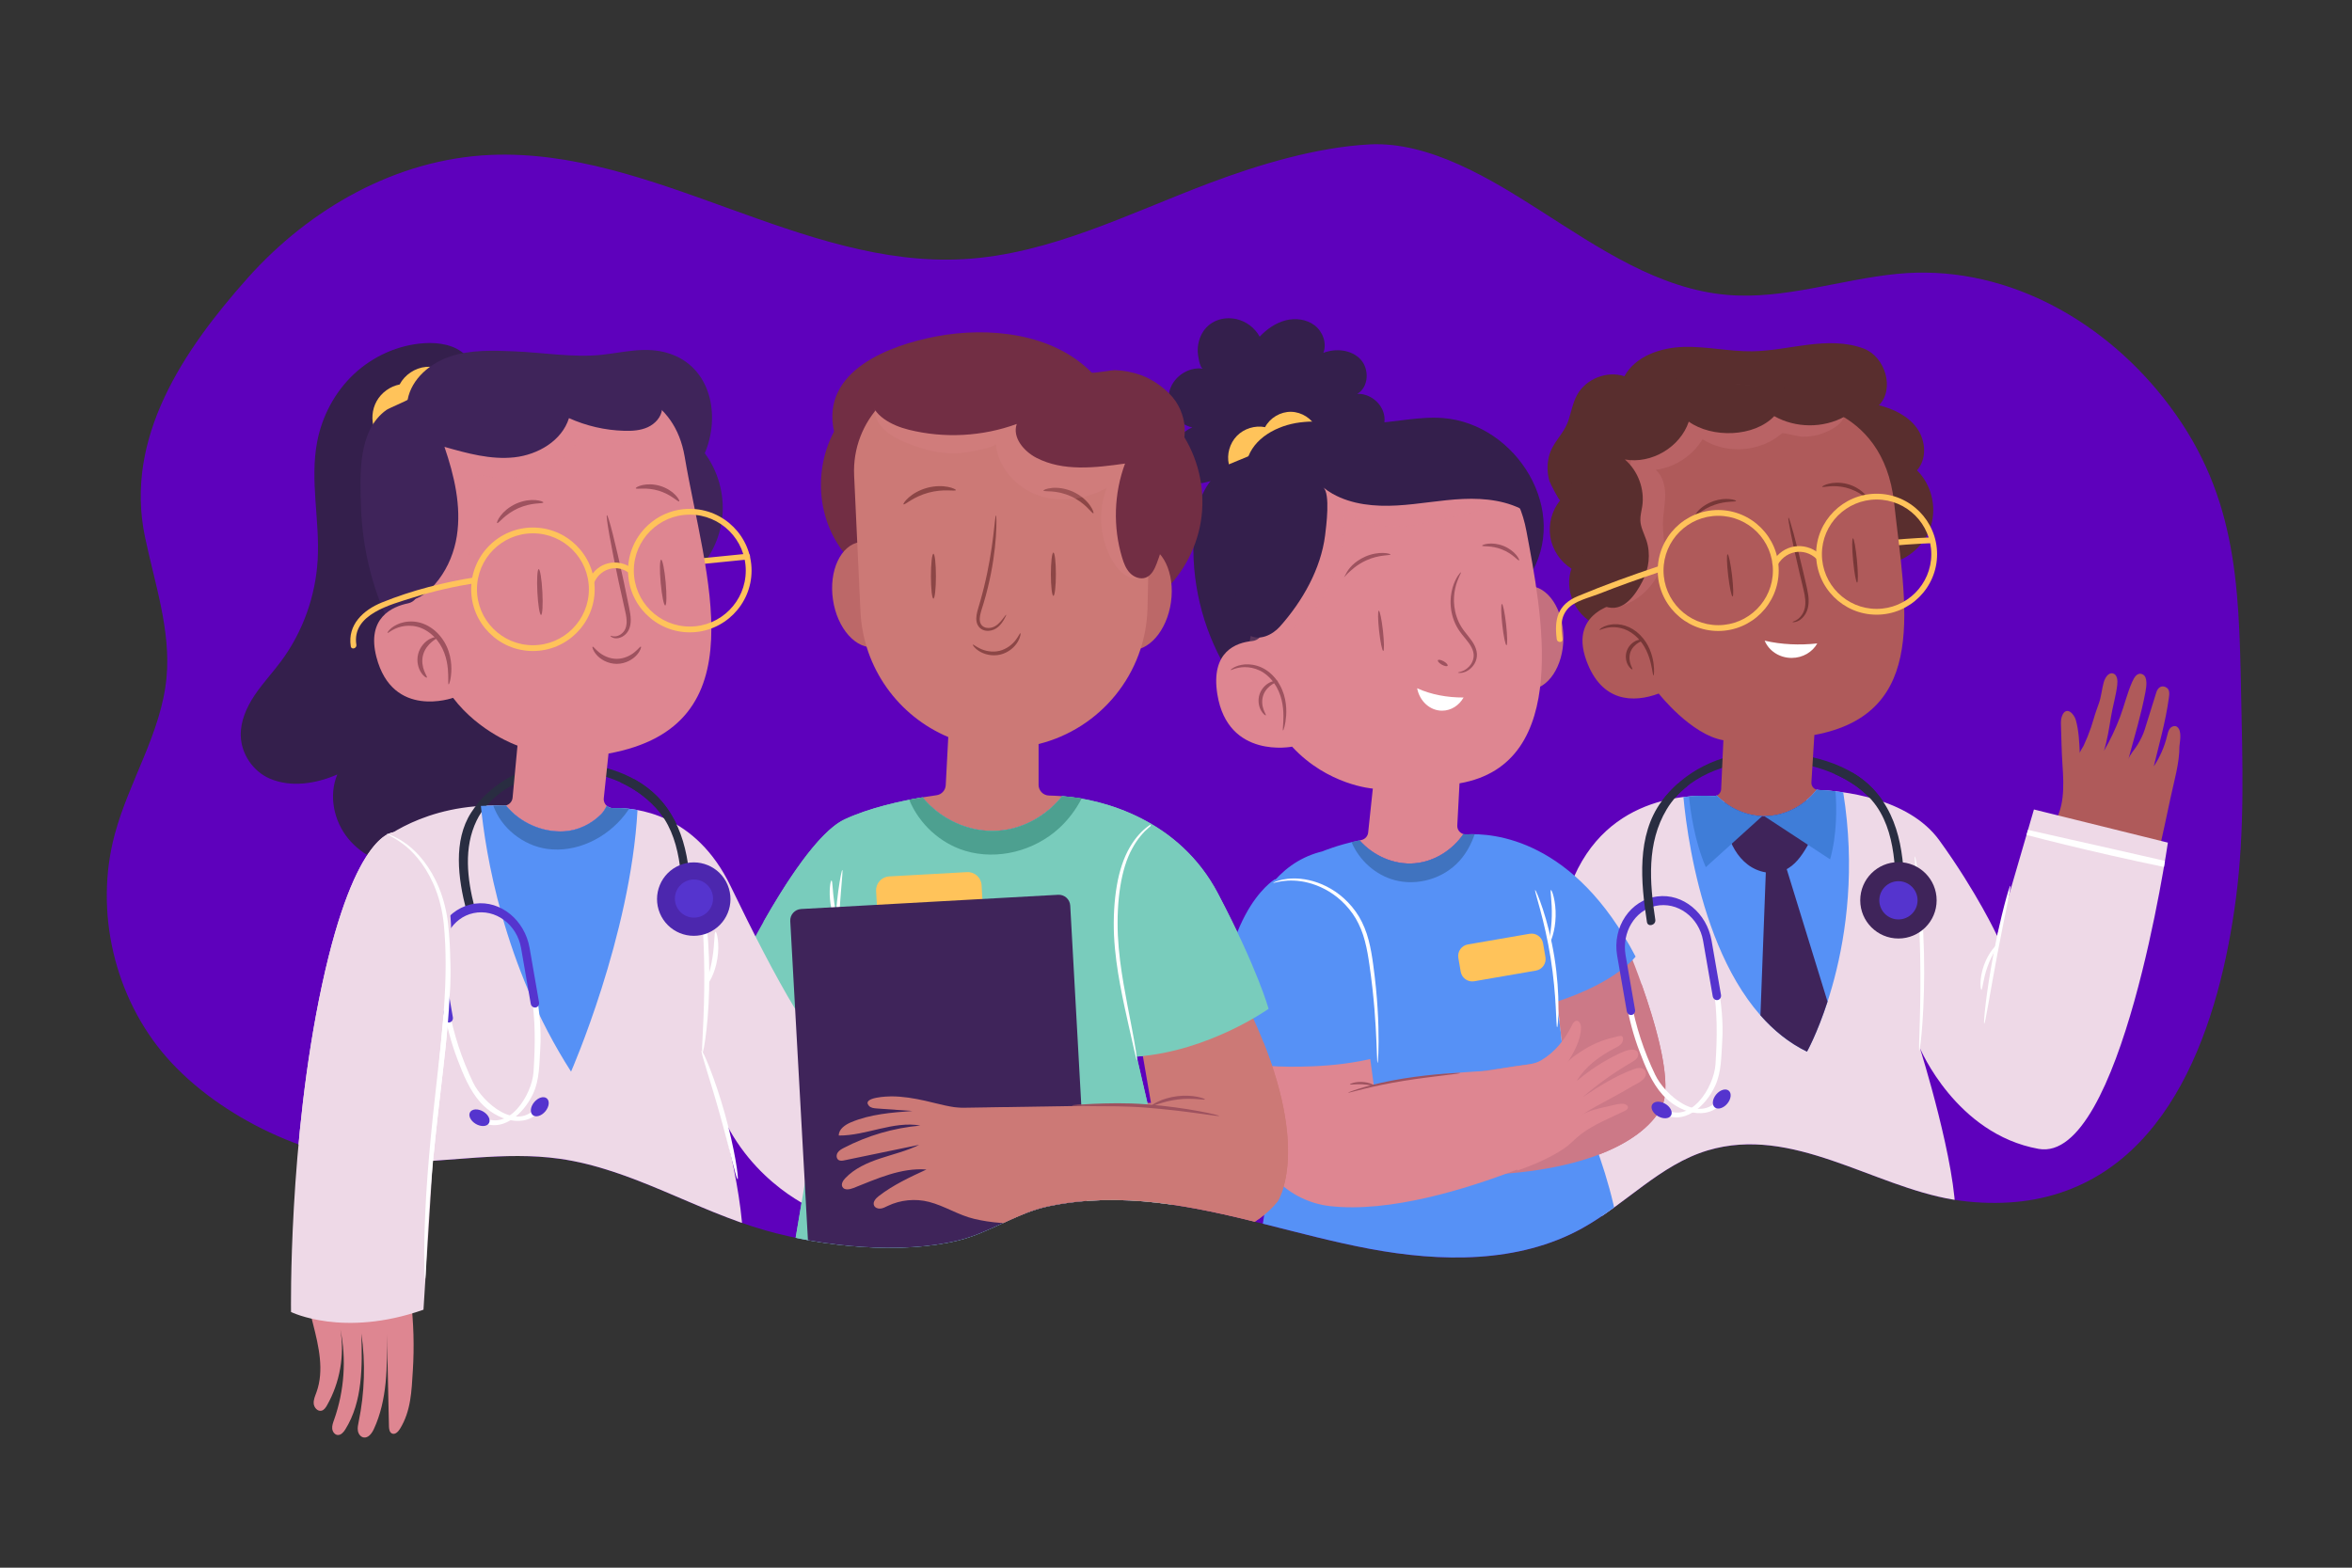 <?xml version="1.0" encoding="utf-8"?>
<!-- Generator: Adobe Illustrator 27.5.0, SVG Export Plug-In . SVG Version: 6.00 Build 0)  -->
<svg version="1.1" xmlns="http://www.w3.org/2000/svg" xmlns:xlink="http://www.w3.org/1999/xlink" x="0px" y="0px"
	 viewBox="0 0 750 500" style="enable-background:new 0 0 750 500;" xml:space="preserve">
<rect x="0" y="0" width="750" height="500" fill="#333333" stroke="none"/>
<!-- <g id="BACKGROUND">
	<rect style="fill:#FFFFFF;" width="750" height="500"/>
</g> -->
<g id="OBJECTS">
	<g>
		<g>
			<g>
				<defs>
					<path id="SVGID_1_" d="M631.995,383.564c-3.171-0.15-6.248-0.476-9.16-0.961c-25.816-4.305-51.3-23.75-78.279-15.693
						c-15.136,4.52-26.268,17.231-40.095,24.872c-20.274,11.204-45.016,10.777-67.782,6.503s-44.861-12.069-67.874-14.711
						c-11.359-1.304-23.035-1.213-34.261,1.113c-10.401,2.155-18.941,8.495-28.982,10.948c-18.642,4.555-43.305,1.945-61.467-3.21
						c-22.345-6.342-42.653-19.615-65.654-22.854c-17.566-2.474-35.377,1.109-53.117,1.168c-25.279,0.084-55.442-14.4-72.162-33.473
						c-16.693-19.041-23.127-46.58-16.6-71.047c4.536-17,14.839-32.445,16.522-49.959c1.463-15.225-3.761-30.174-6.88-45.147
						c-6.557-31.481,12.257-59.422,32.741-82.41c19.75-22.164,47.46-38.011,77.533-39.289
						c51.813-2.202,99.083,36.178,150.859,33.238c27.344-1.553,52.5-14.508,78.126-24.174c15.837-5.973,34.261-11.499,51.128-12.416
						c19.317-1.051,39.071,11.226,54.641,21.161c18.577,11.853,37.683,24.998,59.642,26.841c18.127,1.521,35.906-4.916,54.009-6.71
						c33.272-3.297,64.54,13.823,84.873,39.41c23.454,29.514,24.179,58.608,24.878,94.107c0.435,22.109,1.238,43.733-1.658,65.771
						c-5.054,38.462-20.146,87.545-63.978,95.843C643.409,383.544,637.674,383.832,631.995,383.564z"/>
				</defs>
				<clipPath id="SVGID_00000171709295959493417090000017727595173522323102_">
					<use xlink:href="#SVGID_1_"  style="overflow:visible;"/>
				</clipPath>
				<path style="clip-path:url(#SVGID_00000171709295959493417090000017727595173522323102_);fill:#5e01bc;" d="M631.995,383.564
					c-3.171-0.15-6.248-0.476-9.16-0.961c-25.816-4.305-51.3-23.75-78.279-15.693c-15.136,4.52-26.268,17.231-40.095,24.872
					c-20.274,11.204-45.016,10.777-67.782,6.503s-44.861-12.069-67.874-14.711c-11.359-1.304-23.035-1.213-34.261,1.113
					c-10.401,2.155-18.941,8.495-28.982,10.948c-18.642,4.555-43.305,1.945-61.467-3.21c-22.345-6.342-42.653-19.615-65.654-22.854
					c-17.566-2.474-35.377,1.109-53.117,1.168c-25.279,0.084-55.442-14.4-72.162-33.473c-16.693-19.041-23.127-46.58-16.6-71.047
					c4.536-17,14.839-32.445,16.522-49.959c1.463-15.225-3.761-30.174-6.88-45.147c-6.557-31.481,12.257-59.422,32.741-82.41
					c19.75-22.164,47.46-38.011,77.533-39.289c51.813-2.202,99.083,36.178,150.859,33.238c27.344-1.553,52.5-14.508,78.126-24.174
					c15.837-5.973,34.261-11.499,51.128-12.416c19.317-1.051,39.071,11.226,54.641,21.161
					c18.577,11.853,37.683,24.998,59.642,26.841c18.127,1.521,35.906-4.916,54.009-6.71c33.272-3.297,64.54,13.823,84.873,39.41
					c23.454,29.514,24.179,58.608,24.878,94.107c0.435,22.109,1.238,43.733-1.658,65.771c-5.054,38.462-20.146,87.545-63.978,95.843
					C643.409,383.544,637.674,383.832,631.995,383.564z"/>
				<g style="clip-path:url(#SVGID_00000171709295959493417090000017727595173522323102_);">
					<g>
						<path style="fill:#DE8691;" d="M98.581,400.532c-2.408,6.971-0.574,14.612,1.247,21.759
							c1.821,7.147,3.597,14.816,1.087,21.752c-0.43,1.188-0.99,2.393-0.877,3.651c0.113,1.258,1.248,2.533,2.476,2.238
							c0.817-0.196,1.34-0.976,1.754-1.706c4.137-7.286,5.671-16.017,4.265-24.277c1.971,9.571,1.27,19.678-2.005,28.885
							c-0.323,0.908-0.676,1.845-0.592,2.804c0.083,0.96,0.753,1.947,1.712,2.037c1.072,0.1,1.906-0.885,2.476-1.799
							c5.545-8.906,5.414-20.084,5.107-30.571c1.344,9.341,1.051,18.915-0.861,28.156c-0.197,0.954-0.413,1.933-0.246,2.893
							c0.167,0.959,0.821,1.906,1.776,2.097c1.5,0.299,2.664-1.266,3.308-2.654c4.325-9.328,4.289-20.006,4.173-30.287
							c0.215,9.784,0.43,19.569,0.645,29.353c0.02,0.904,0.165,2.004,1,2.353c0.971,0.405,1.938-0.566,2.492-1.461
							c3.561-5.754,3.717-12.107,4.126-18.627c0.48-7.656,0.26-15.356-0.66-22.971c-0.688-5.695-1.648-11.954,1.472-16.768"/>
					</g>
					<g>
						<path style="fill:#AF5A5A;" d="M654.173,263.624c4.282-5.35,3.971-12.912,3.501-19.748c-0.292-4.235-0.332-8.477-0.483-12.703
							c-0.039-1.088,0.009-2.22,0.499-3.193c1.415-2.81,3.724-0.183,4.252,1.695c0.938,3.338,1.101,7.143,1.257,10.59
							c-0.026-0.571,0.928-1.82,1.185-2.363c0.452-0.956,0.877-1.925,1.275-2.905c0.795-1.96,1.481-3.964,2.053-6
							c0.469-1.667,1.053-3.176,1.611-4.782c0.722-2.079,0.9-4.399,1.49-6.527c0.415-1.497,1.507-3.319,3-2.891
							c1.37,0.393,1.497,2.263,1.328,3.679c-0.409,3.441-1.43,6.747-1.989,10.11c-0.613,3.688-1.142,7.296-2.24,10.888
							c2.007-3.462,3.725-7.092,5.132-10.838c1.389-3.699,2.276-7.598,3.885-11.204c0.59-1.322,1.618-3.215,3.372-2.309
							c1.623,0.838,1.124,4.003,0.836,5.544c-1.368,7.306-3.541,14.401-5.472,21.592c0.412-1.533,2.155-3.349,2.97-4.749
							c0.936-1.609,1.703-3.014,2.257-4.789c1.241-3.975,2.482-7.951,3.722-11.926c0.421-1.35,1.512-2.314,2.929-1.663
							c1.492,0.686,1.221,2.265,1.029,3.658c-1.02,7.386-3.035,14.393-4.781,21.644c1.974-2.971,3.422-6.291,4.256-9.758
							c0.202-0.837,0.385-1.719,0.938-2.379c0.553-0.66,1.616-0.985,2.286-0.444c1.561,1.26,0.851,4.515,0.711,6.135
							c0,5.543-1.744,11.211-2.881,16.629c-1.234,5.881-2.511,11.754-3.831,17.617"/>
					</g>
					<g>
						<path style="fill:#592E2E;" d="M602.406,179.737c6.214-1.25,11.559-6.127,13.372-12.201
							c1.813-6.074,0.016-13.082-4.495-17.535c3.229-3.591,2.816-9.475,0.011-13.406c-2.805-3.931-7.455-6.167-12.14-7.337
							c5.131-5.256,1.95-15.455-4.765-18.044c-5.622-2.167-11.863-1.99-17.747-1.273c-5.951,0.725-11.854,2.013-17.848,2.097
							c-7.341,0.103-14.626-1.607-21.964-1.39c-7.338,0.216-15.287,2.928-18.849,9.348c-5.585-1.836-12.298,0.829-15.103,5.996
							c-1.398,2.576-1.861,5.541-2.821,8.31c-1.501,4.325-5.126,6.863-6.185,11.46c-0.582,2.527-0.523,5.142,0.19,7.638
							c0.164,0.574,3.166,6.498,3.447,6.155c-2.642,3.225-3.816,7.608-3.139,11.722c0.677,4.114,3.194,7.889,6.73,10.097
							c-2.344,6.583,1.06,14.678,7.404,17.608"/>
					</g>
					<g>
						<g>
							<path style="fill:#FFC35A;" d="M599.626,174.44c5.406-0.576,10.823-0.975,16.255-1.198c1.187-0.049,1.192-1.896,0-1.848
								c-5.432,0.223-10.849,0.622-16.255,1.198C598.454,172.717,598.442,174.566,599.626,174.44L599.626,174.44z"/>
						</g>
					</g>
					<g>
						<path style="fill:#292D41;" d="M527.841,293.324c-1.831-11.861-2.79-24.498,3.64-35.208
							c6.277-10.454,18.907-14.995,30.498-15.454c11.496-0.456,24.858,2.814,33.342,10.913c9.239,8.82,9.207,23.304,9.244,35.087
							c0.005,1.787,2.777,1.787,2.771,0c-0.04-13.107-0.586-26.95-10.055-37.046c-8.884-9.472-24.628-12.148-36.971-11.659
							c-11.947,0.474-23.309,5.939-30.442,15.594c-8.064,10.915-6.64,25.936-4.699,38.51
							C525.44,295.822,528.11,295.072,527.841,293.324L527.841,293.324z"/>
					</g>
					<g>
						<path style="fill:#AF5A5A;" d="M516.947,192.167c0,0-16.925,2.257-11.115,18.418c4.837,13.456,15.026,13.619,23.099,10.614
							c0,0,10.257,13.106,20.621,14.894l-0.716,15.632c-0.042,0.907-0.606,1.659-1.383,1.997c4.022,4.132,9.719,6.672,15.5,6.57
							c6.349-0.112,12.484-3.406,16.348-8.416c-1.026-0.279-1.751-1.247-1.682-2.356l0.94-15.105
							c36.96-6.857,28.953-41.711,25.436-74.036c-3.518-32.325-33.005-32.455-33.005-32.455s-42.625-6.918-50.763,5.218
							c-8.138,12.136-18.296,19.161-15.761,22.602C506.999,159.186,516.947,192.167,516.947,192.167z"/>
					</g>
					<g>
						<path style="fill:#EED9E7;" d="M691.289,268.745l-42.714-10.572l-11.739,40.288c0,0-6.367-13.771-18.413-30.424
							c-9.971-13.784-31.491-15.795-38.612-16.079c-0.177-0.007-0.346-0.038-0.51-0.082c-3.864,5.01-9.998,8.305-16.348,8.416
							c-5.781,0.102-11.478-2.439-15.5-6.57c-0.322,0.14-0.676,0.216-1.051,0.191c-8.587-0.567-38.5,0.029-47.505,34.488
							c-10.554,40.386,4.054,68.859,4.054,68.859l9.171,36.332c71.606,27.493,111.427-4.539,111.427-4.539
							c0.541-17.072-11.317-54.746-11.317-54.746s11.455,27.382,37.839,32.118C676.455,371.161,691.289,268.745,691.289,268.745z"/>
					</g>
					<g>
						<path style="fill:#79CCBC;" d="M388.389,284.991c-12.326-23.469-36.34-30.08-49.728-31.055
							c-4.943,6.249-12.484,10.491-20.457,11.025c-9.091,0.609-18.277-3.623-24.017-10.654c-6.72,1.122-16.861,3.285-24.881,7.036
							c-13.178,6.165-31.797,43.78-31.797,43.78l23.696,42.089l0.54,0.052l-9.753,57.726c0,0,72.606,31.131,126.139-0.322
							l-15.666-67.681c23.029-1.677,42.057-15.23,42.057-15.23S401.149,309.287,388.389,284.991z"/>
					</g>
					<g>
						<ellipse style="fill:#C4707E;" cx="487.456" cy="203.424" rx="11.08" ry="16.525"/>
						<g>
							<path style="fill:#341F4C;" d="M383.367,154.081c-4.25-0.01-8.249-3.368-8.993-7.553c-0.744-4.184,1.852-8.716,5.838-10.19
								c-4.798-1.01-8.291-6.211-7.412-11.035c0.879-4.824,5.983-8.457,10.829-7.709c-1.113-0.172-1.652-4.457-1.691-5.294
								c-0.093-2.005,0.35-4.062,1.298-5.835c2.143-4.004,6.644-5.668,11.038-4.685c3.113,0.696,5.885,2.793,7.402,5.599
								c2.259-2.373,5.033-4.353,8.201-5.187c3.168-0.834,6.759-0.402,9.353,1.599c2.594,2.002,3.93,5.684,2.767,8.747
								c3.963-1.514,8.912-1.036,11.822,2.052c2.91,3.087,2.671,8.903-1.005,11.023c3.935-0.155,7.759,2.847,8.542,6.707
								c0.783,3.86-1.567,8.115-5.251,9.506"/>
						</g>
						<path style="fill:#CC7987;" d="M518.782,301.71c0,0,17.085,40.246,10.959,51.668c-6.127,11.422-27.576,22.521-69.68,21.427
							l-8.882-29.965l47.54-7.08l-3.799-32.464L518.782,301.71z"/>
						<g>
							<path style="fill:#5691F6;" d="M467.544,266.12c-0.313,0.019-0.61-0.031-0.894-0.113c-3.54,5.158-9.332,8.824-15.59,9.341
								c-6.556,0.542-13.167-2.416-17.51-7.318c-6.939,1.408-11.876,3.506-11.876,3.506c-0.355,0.086-0.705,0.177-1.051,0.275
								c-26.669,7.493-27.652,48.213-27.652,48.213l12.003,54.78l-4.339,29.56c90.979,27.069,116.505-4.072,116.505-4.072
								c-2.431-28.731-18.57-58.011-18.57-58.011c-0.218-13.306-2.429-22.719-2.429-22.719
								c19.291-6.235,25.413-14.461,25.413-14.461C501.974,267.581,476.24,265.602,467.544,266.12z"/>
						</g>
						<g>
							<path style="fill:#FFC35A;" d="M391.855,148.1c-0.725-3.192,0.268-6.723,2.552-9.068s5.786-3.432,8.997-2.792
								c1.581-2.99,4.922-4.96,8.304-4.898c3.382,0.063,6.647,2.155,8.117,5.201"/>
						</g>
						<g>
							<path style="fill:#341F4C;" d="M487.534,184.047c13.527-20.846-3.922-48.845-27.337-50.707
								c-7.881-0.627-15.721,1.475-23.624,1.693c-7.34,0.203-14.715-1.219-22.001-0.31c-7.287,0.909-14.938,4.989-16.902,12.065
								c-6.561,0.638-11.283,4.818-14.057,10.524c-1.919,3.947-2.619,8.377-2.911,12.756c-0.991,14.885,2.59,30.044,10.139,42.912"
								/>
						</g>
						<g>
							<path style="fill:#DE8691;" d="M486.747,169.393c-4.65-25.005-26.686-25.809-26.686-25.809l-8.882,2.141l-33.482-2.141
								l-9.928,5.931l-4.793,51.158c-0.187,1.991-1.743,3.605-3.733,3.794c-4.933,0.469-13.289,3.252-11.05,17.02
								c3.371,20.725,23.825,16.652,23.825,16.652c11.375,12.335,25.745,13.372,25.745,13.372l-1.491,14.034
								c-0.126,1.187-1.018,2.147-2.189,2.375c-0.261,0.051-0.514,0.105-0.77,0.158c0,0.001,0.001,0.002,0.001,0.004
								c0.081-0.017,0.154-0.035,0.236-0.052c4.343,4.902,10.954,7.86,17.51,7.318c6.258-0.517,12.051-4.184,15.59-9.341l0,0
								c-1.172-0.337-2.024-1.442-1.956-2.738l0.709-13.434C501.53,243.614,491.398,194.398,486.747,169.393z"/>
						</g>
						<path style="fill:#FFFFFF;" d="M451.893,219.512c0.788,4.089,4.048,7.155,7.953,7.155c2.887,0,5.416-1.679,6.861-4.204
							C461.547,222.484,456.361,221.555,451.893,219.512z"/>
						<g>
							<g>
								<g>
									<path style="fill:#9E525F;" d="M409.129,232.974c0.136,0.033,0.774-1.711,1-4.699c0.095-1.49,0.064-3.296-0.344-5.26
										c-0.398-1.962-1.227-4.068-2.585-5.972c-1.364-1.896-3.142-3.375-5.018-4.201c-1.872-0.835-3.743-1.048-5.264-0.93
										c-1.53,0.129-2.711,0.563-3.45,0.97c-0.744,0.408-1.073,0.751-1.035,0.809c0.094,0.201,1.671-0.89,4.521-0.912
										c1.403-0.002,3.092,0.284,4.751,1.088c1.658,0.794,3.246,2.153,4.498,3.892c1.247,1.75,2.048,3.679,2.479,5.505
										c0.443,1.829,0.563,3.545,0.58,4.985C409.264,231.138,408.935,232.939,409.129,232.974z"/>
								</g>
								<g>
									<path style="fill:#9E525F;" d="M403.638,228.14c0.139-0.128-0.346-0.765-0.741-1.907c-0.401-1.121-0.646-2.834-0.059-4.513
										c0.597-1.675,1.864-2.854,2.881-3.474c1.025-0.641,1.803-0.832,1.775-1.019c-0.008-0.145-0.881-0.272-2.167,0.245
										c-1.26,0.492-2.906,1.775-3.645,3.839c-0.722,2.07-0.247,4.103,0.424,5.277
										C402.782,227.798,403.541,228.248,403.638,228.14z"/>
								</g>
							</g>
							<g>
								<path style="fill:#9E525F;" d="M464.908,214.512c-0.007,0.063,0.54,0.217,1.523,0.015c0.968-0.19,2.367-0.875,3.444-2.361
									c0.534-0.736,0.957-1.69,1.065-2.793c0.118-1.111-0.157-2.284-0.671-3.365c-1.024-2.189-2.933-3.915-4.236-6.014
									c-1.324-2.11-2.03-4.444-2.279-6.597c-0.28-2.16-0.058-4.144,0.285-5.757c0.727-3.25,2.012-4.986,1.816-5.102
									c-0.062-0.044-0.435,0.341-0.979,1.143c-0.534,0.806-1.188,2.068-1.678,3.745c-0.473,1.673-0.802,3.772-0.569,6.088
									c0.202,2.307,0.924,4.839,2.363,7.132c1.453,2.297,3.325,3.953,4.26,5.858c0.475,0.926,0.73,1.909,0.672,2.793
									c-0.046,0.896-0.351,1.723-0.772,2.388c-0.846,1.345-2.016,2.08-2.858,2.385
									C465.443,214.39,464.907,214.408,464.908,214.512z"/>
							</g>
							<g>
								<path style="fill:#9E525F;" d="M461.607,212.325c0.166-0.295-0.392-0.924-1.246-1.405c-0.854-0.48-1.681-0.631-1.847-0.335
									c-0.166,0.295,0.392,0.924,1.246,1.405C460.614,212.47,461.441,212.62,461.607,212.325z"/>
							</g>
							<g>
								<path style="fill:#9E525F;" d="M441.091,207.608c0.337-0.037,0.29-2.939-0.105-6.482c-0.395-3.542-0.987-6.383-1.324-6.346
									c-0.337,0.038-0.29,2.939,0.105,6.482C440.162,204.805,440.754,207.646,441.091,207.608z"/>
							</g>
							<g>
								<path style="fill:#9E525F;" d="M480.389,205.791c0.337-0.038,0.281-3.013-0.125-6.646c-0.406-3.633-1.007-6.547-1.344-6.509
									c-0.337,0.038-0.281,3.013,0.125,6.645C479.451,202.914,480.052,205.829,480.389,205.791z"/>
							</g>
							<g>
								<path style="fill:#9E525F;" d="M443.387,176.844c0.021-0.15-0.877-0.453-2.394-0.489c-1.509-0.043-3.638,0.263-5.763,1.225
									c-1.627,0.732-2.991,1.705-3.962,2.649c-0.981,0.94-1.56,1.843-1.848,2.37l-0.847,1.556l1.158-1.24
									c0.254-0.273,0.369-0.45,0.322-0.514c-0.047-0.064-0.25-0.008-0.587,0.153l0.31,0.317c0.458-0.376,1.15-1.105,2.155-1.883
									c0.997-0.783,2.297-1.612,3.802-2.29C439.688,176.864,443.367,177.216,443.387,176.844z"/>
							</g>
							<g>
								<path style="fill:#9E525F;" d="M484.409,178.736c0.127-0.084-0.154-0.826-0.971-1.796c-0.808-0.967-2.211-2.099-4.021-2.823
									c-1.812-0.718-3.609-0.86-4.861-0.713c-1.26,0.142-1.974,0.489-1.94,0.637c0.059,0.358,3.05-0.139,6.346,1.216
									C482.29,176.538,484.121,178.956,484.409,178.736z"/>
							</g>
						</g>
						<path style="fill:#4073BF;" d="M467.544,266.12c-0.313,0.019-0.61-0.031-0.894-0.113c-3.54,5.158-9.332,8.824-15.59,9.341
							c-6.556,0.542-13.167-2.416-17.51-7.318c-0.891,0.181-1.747,0.373-2.566,0.571c2.453,5.803,7.61,10.465,13.714,12.102
							c7.304,1.959,15.612-0.497,20.677-6.112c2.238-2.482,3.783-5.392,4.862-8.524C469.218,266.05,468.312,266.074,467.544,266.12z
							"/>
						<g>
							<g>
								<path style="fill:#FFFFFF;" d="M496.527,327.63c0.152,0.005,0.419-2.488,0.427-6.539c0.011-4.048-0.311-9.653-1.283-15.765
									c-0.982-6.11-2.424-11.536-3.697-15.379c-1.27-3.846-2.302-6.132-2.445-6.079c-0.175,0.063,0.565,2.447,1.613,6.327
									c1.052,3.879,2.345,9.278,3.317,15.325c0.962,6.048,1.417,11.581,1.628,15.595
									C496.3,325.129,496.341,327.624,496.527,327.63z"/>
							</g>
							<g>
								<path style="fill:#FFFFFF;" d="M494.147,300.539c0.291,0.118,1.804-3.511,1.909-8.292c0.137-4.78-1.191-8.481-1.487-8.378
									c-0.354,0.086,0.396,3.773,0.261,8.347C494.733,296.791,493.798,300.435,494.147,300.539z"/>
							</g>
						</g>
						<path style="fill:#FFC35A;" d="M489.773,309.561l-19.678,3.4c-2.027,0.35-3.954-1.009-4.305-3.036l-0.76-4.398
							c-0.35-2.027,1.009-3.954,3.036-4.305l19.678-3.4c2.027-0.35,3.954,1.009,4.304,3.036l0.76,4.398
							C493.16,307.284,491.8,309.211,489.773,309.561z"/>
						<g style="opacity:0.21;">
							<path style="fill:#DE8691;" d="M398.437,204.827c9.556-0.249,18.373-6.301,23.492-14.374
								c5.118-8.073,6.889-17.907,6.673-27.463c5.148,3.937,11.946,5.167,18.418,4.821c6.472-0.346,12.766-2.127,19.062-3.668
								c6.295-1.541,12.765-2.859,19.218-2.256c0.188-4.157-2.653-8.031-6.306-10.025c-3.652-1.995-7.972-2.388-12.129-2.198
								c-10.257,0.471-20.706,4.203-30.554,1.294c-3.451-1.019-6.616-2.812-9.945-4.18c-3.328-1.368-7.002-2.318-10.515-1.534
								c-3.512,0.784-6.737,3.728-6.843,7.325"/>
						</g>
						<g>
							<path style="fill:#341F4C;" d="M480.314,148.248c-4.125-3.932-9.477-6.385-14.981-7.865
								c-16.735-4.498-34.419-0.45-51.746-0.205l1.179-0.001c-0.128,1.325-0.065,2.641,0.16,3.928
								c-2.633-0.987-5.676-0.515-8.355,0.454c-5.394,1.951-10.573,5.972-13.345,11.065c-2.589,4.757,0.986,11.449,1.815,16.515
								c0.788,4.812-0.035,9.355-0.768,14.12c-0.71,4.617-0.646,13.619,4.151,16.365c3.165,1.812,7.282-0.067,9.709-2.788
								c7.184-8.053,13.072-18.361,14.421-29.146c0.332-2.653,1.731-13.349-0.598-15.238c0.931,0.755,1.918,1.439,2.952,2.023
								c6.158,3.474,13.525,4.139,20.584,3.741c7.059-0.398,14.04-1.776,21.105-2.08c7.064-0.304,14.436,0.564,20.451,4.281
								C487.227,157.721,484.439,152.18,480.314,148.248z"/>
						</g>
						<path style="fill:#CC7987;" d="M497.299,325.624l1.42,12.136l-47.54,7.08l8.882,29.965
							c42.104,1.094,63.553-10.005,69.68-21.427c3.955-7.372-1.761-26.751-6.311-39.567
							C515.096,318.482,506.269,322.219,497.299,325.624z"/>
						<g>
							<path style="fill:#DE8691;" d="M524.742,341.809c-0.229-0.711-0.995-1.141-1.74-1.196c-0.745-0.055-1.477,0.19-2.177,0.45
								c-5.757,2.135-10.996,5.446-16.111,8.843c4.807-4.16,10.006-7.867,15.505-11.057c0.654-0.38,1.334-0.771,1.776-1.384
								c0.442-0.614,0.575-1.522,0.097-2.108c-0.456-0.558-1.277-0.64-1.994-0.563c-1.377,0.148-2.672,0.709-3.922,1.306
								c-4.812,2.298-9.323,5.226-13.38,8.686c2.742-4.748,7.443-8.038,12.304-10.574c0.758-0.395,1.554-0.802,2.052-1.496
								c0.352-0.491,0.72-1.839,0.01-2.242c-0.476-0.271-1.957,0.258-2.474,0.37c-1.861,0.402-3.68,0.999-5.429,1.751
								c-1.829,0.787-3.586,1.745-5.234,2.864c-1.293,0.878-3.351,2.092-4.177,3.455c2.077-3.427,4.219-7.064,4.299-11.071
								c0.02-1.012-0.432-2.338-1.441-2.265c-0.697,0.05-1.118,0.769-1.425,1.396c-2.229,4.557-5.457,8.628-9.872,11.228
								c-2.504,1.474-5.861,1.487-8.697,1.947c-2.909,0.472-5.818,0.944-8.727,1.416c-20.669,0.97-35.937,4.411-35.937,4.411
								l-1.299-9.65l-39.109-6.684c-1.365,9.661-0.125,21.734,1.252,30.584c2.001,12.858,12.285,22.98,25.213,24.456
								c19.006,2.17,43.477-5.419,59.654-11.659l0.109,0.302c4.976-1.682,10.478-4.067,14.846-6.997
								c2.039-1.368,3.623-3.256,5.579-4.713c4.161-3.098,9.112-5.014,13.75-7.27c2.156-1.048,0.742-2.45-1.078-2.307
								c-1.432,0.112-2.805,0.526-4.201,0.831c-2.728,0.597-6.286,1.334-8.639,2.91c3.016-2.02,6.272-3.712,9.463-5.43
								c2.344-1.262,4.663-2.571,6.955-3.926C522.032,345.543,525.513,344.206,524.742,341.809z"/>
						</g>
						<g>
							<path style="fill:#5691F6;" d="M418.521,340.089c6.875-0.273,13.611-1.109,20.141-2.721
								c0.081-11.01-1.185-62.543-32.25-56.857c0,0-19.339,11.602-16.945,56.553C398.66,340.233,409.004,340.467,418.521,340.089z"
								/>
							<g>
								<path style="fill:#FFFFFF;" d="M439.274,338.996c0.079,0.001,0.189-1.096,0.259-3.086c0.069-1.99,0.112-4.872,0.012-8.433
									c-0.094-3.56-0.331-7.799-0.794-12.489c-0.231-2.345-0.525-4.801-0.87-7.34c-0.346-2.54-0.758-5.184-1.469-7.848
									c-0.684-2.667-1.727-5.197-3.054-7.455c-1.355-2.246-3.013-4.179-4.785-5.795c-3.572-3.238-7.643-5.058-11.165-5.839
									c-3.541-0.806-6.534-0.572-8.493-0.163c-0.98,0.241-1.73,0.446-2.216,0.662c-0.492,0.193-0.741,0.313-0.727,0.352
									c0.014,0.04,0.291-0.002,0.799-0.116c0.502-0.138,1.259-0.264,2.225-0.428c1.936-0.255,4.825-0.346,8.208,0.536
									c3.366,0.856,7.235,2.691,10.604,5.828c1.675,1.569,3.242,3.433,4.516,5.576c1.248,2.159,2.238,4.571,2.902,7.157
									c0.689,2.579,1.104,5.177,1.464,7.698c0.359,2.526,0.676,4.964,0.936,7.292c0.521,4.657,0.847,8.867,1.051,12.407
									c0.211,3.54,0.3,6.411,0.377,8.396C439.132,337.895,439.184,338.995,439.274,338.996z"/>
							</g>
						</g>
					</g>
					<g>
						<path style="fill:#722E44;" d="M272.635,180.014c-11.717-10.617-13.953-28.633-6.686-42.374
							c-4.26-19.487,17.882-27.564,32.574-30.344c16.647-3.15,37.145-1.119,49.598,11.553c0.272,0.276,6.391-0.821,7.285-0.796
							c2.895,0.082,5.78,0.628,8.504,1.612c3.943,1.425,8.63,4.815,10.992,8.327c2.239,3.33,3.294,7.481,2.772,11.471
							c4.872,7.996,6.762,17.764,5.224,27.001c-1.538,9.237-6.492,17.865-13.693,23.85"/>
					</g>
					<g>
						<path style="fill:#BC6868;" d="M287.749,188.005c1.355,9.249-2.502,17.472-8.615,18.368
							c-6.113,0.896-12.167-5.876-13.523-15.124c-1.355-9.249,2.502-17.472,8.615-18.368
							C280.34,171.985,286.394,178.756,287.749,188.005z"/>
						
							<ellipse transform="matrix(0.139 -0.99 0.99 0.139 123.466 522.79)" style="fill:#BC6868;" cx="362.394" cy="190.389" rx="16.925" ry="11.187"/>
					</g>
					<path style="fill:#CC7976;" d="M363.659,332.327l3.357,19.421l-64.318,1.63l-1.484,30.81c0,0,80.474,30.354,106.169-0.994
						c0,0,11.554-16.801-8.294-59.582c-19.849-42.781-32.166,6.313-32.166,6.313"/>
					<path style="fill:#CC7976;" d="M336.278,119.59h-33.302c-17.484,0-31.425,14.605-30.612,32.071l2.018,43.326
						c0.846,18.16,12.192,33.436,28.002,40.089l-0.81,15.351c-0.087,1.641-1.322,2.988-2.95,3.208
						c-1.182,0.16-2.701,0.383-4.437,0.673c5.74,7.03,14.926,11.263,24.017,10.654c7.973-0.534,15.514-4.776,20.457-11.025
						c-1.601-0.117-3.012-0.178-4.153-0.204c-1.855-0.042-3.328-1.564-3.328-3.419v-13.01c19.587-4.855,34.244-22.319,34.734-43.382
						l1.001-42.974C367.315,133.748,353.482,119.59,336.278,119.59z"/>
					<g>
						<path style="fill:#341F4C;" d="M148.515,113.32c-3.37-3.331-8.509-4.17-13.237-3.864c-8.304,0.538-16.337,4.154-22.407,9.847
							c-6.07,5.693-10.169,13.399-11.731,21.573c-2.376,12.437,0.87,25.099,0.16,37.607c-0.661,11.642-4.744,23.091-11.706,32.455
							c-2.749,3.698-5.924,7.076-8.476,10.912c-2.552,3.836-4.492,8.281-4.347,12.886c0.182,5.772,3.926,11.284,9.224,13.579
							c6.837,2.963,14.904,1.605,21.566-1.304c-2.813,6.704-1.129,14.843,3.485,20.462c4.613,5.62,11.8,8.802,19.049,9.357
							c6.172,0.473,12.702-0.971,17.367-5.038c3.656-3.187,4.165-5.998,4.855-10.601c2.361,1.421,5.398,1.309,7.986,0.363
							c2.886-1.055,4.954-2.873,7.167-4.886c2.309-2.101,5.081-3.553,7.206-5.88c4.478-4.903,6.497-11.782,6.165-18.342
							c-0.377-7.438-3.542-14.537-7.943-20.545"/>
					</g>
					<g>
						<path style="fill:#292D41;" d="M152.324,293.036c-2.934-10.036-5.094-21.519-0.33-31.343
							c5.235-10.795,18.753-15.791,29.998-15.68c10.139,0.1,20.204,4.09,27.104,11.58c8.405,9.124,8.38,22.907,8.564,34.539
							c0.028,1.785,2.799,1.788,2.771,0c-0.202-12.835-0.685-26.255-9.375-36.498c-7.359-8.674-19.324-12.296-30.342-12.404
							c-11.886-0.117-24.01,5.862-30.477,15.932c-6.441,10.028-3.694,23.971-0.583,34.611
							C150.152,295.484,152.826,294.755,152.324,293.036L152.324,293.036z"/>
					</g>
					<g>
						<path style="fill:#EED9E7;" d="M232.996,282.668c-11.18-23.158-30.053-25.143-37.583-24.938
							c-0.737,0.02-1.397-0.254-1.907-0.697c-0.512,0.943-1.046,1.887-1.765,2.617c-3.109,3.152-7.429,5.27-11.874,5.512
							c-7.03,0.391-14.186-2.839-18.556-8.274c-0.262,0.066-0.534,0.108-0.817,0.096c-25.454-1.073-39.647,11.695-39.647,11.695
							l14.191,139.891c60.855,18.421,101.335-4.932,101.335-4.932c3.003-14.838-6.79-49.458-6.79-49.458
							c10.068,23.765,30.942,31.889,30.942,31.889l10.848-42.328C260.726,337.053,247.2,312.091,232.996,282.668z"/>
					</g>
					<g>
						<path style="fill:#FFC35A;" d="M119.405,136.914c-1.074-2.913-0.806-6.292,0.715-8.998c1.521-2.707,4.267-4.693,7.314-5.291
							c1.637-3.106,4.907-5.291,8.403-5.615c3.496-0.324,7.111,1.223,9.291,3.976"/>
					</g>
					<g>
						<path style="fill:#3F245A;" d="M123.841,198.285c-5.372-11.456-8.313-24.023-8.734-36.662
							c-0.342-10.28-1.012-24.386,8.139-30.888c0.694-0.493,6.697-3.028,6.736-3.237c1.26-6.71,7.247-11.74,13.737-13.859
							c6.49-2.119,13.484-1.862,20.306-1.582c8.926,0.366,18.853,2.048,27.727,1.117c7.293-0.765,14.267-2.835,21.635-0.432
							c13.443,4.383,16.389,19.92,11.353,31.807c4.23,5.71,6.268,13.002,5.611,20.078c-0.657,7.075-4.003,13.868-9.212,18.701"/>
					</g>
					<g>
						<g>
							<path style="fill:#FFC35A;" d="M217.443,180.534c6.95-0.694,13.9-1.388,20.85-2.082c1.174-0.117,1.185-1.966,0-1.847
								c-6.95,0.694-13.9,1.388-20.85,2.082C216.27,178.804,216.258,180.652,217.443,180.534L217.443,180.534z"/>
						</g>
					</g>
					<g>
						<path style="fill:#DE8691;" d="M144.47,222.568c8.396,11.052,20.546,15.239,20.546,15.239l-1.563,16.611
							c-0.115,1.225-1.002,2.184-2.141,2.47c4.369,5.434,11.526,8.664,18.556,8.274c4.444-0.242,8.765-2.36,11.874-5.512
							c0.719-0.729,1.253-1.674,1.765-2.617c-0.674-0.585-1.078-1.471-0.975-2.441l1.513-14.261
							c48.425-8.798,30.712-56.727,24.293-94.628c-6.42-37.9-64.309-19.703-64.309-19.703l-21.033,12.052l0.411,50.361
							c0.016,1.96-1.375,3.624-3.295,4.017c-4.945,1.013-13.323,4.578-10.081,17.118C125.191,229.509,144.47,222.568,144.47,222.568
							z"/>
					</g>
					<g>
						<g>
							<path style="fill:#9E525F;" d="M143.063,218.275c0.18,0.039,0.853-1.821,0.877-5.005c-0.008-1.583-0.208-3.499-0.882-5.527
								c-0.66-2.029-1.861-4.139-3.627-5.902c-1.771-1.755-3.947-2.954-6.097-3.392c-2.146-0.448-4.146-0.2-5.685,0.317
								c-1.546,0.532-2.642,1.307-3.278,1.938c-0.642,0.633-0.865,1.088-0.795,1.15c0.183,0.208,1.509-1.307,4.388-2.001
								c1.417-0.332,3.195-0.431,5.041,0.033c1.841,0.451,3.723,1.531,5.3,3.091c1.573,1.573,2.69,3.435,3.365,5.259
								c0.69,1.827,0.993,3.594,1.142,5.089C143.072,216.326,142.811,218.238,143.063,218.275z"/>
						</g>
						<g>
							<path style="fill:#9E525F;" d="M136.118,216.096c0.171-0.17-0.369-0.884-0.852-2.138c-0.489-1.233-0.859-3.098-0.373-5.002
								c0.495-1.901,1.721-3.354,2.746-4.197c1.028-0.864,1.847-1.227,1.779-1.459c-0.04-0.191-1.034-0.219-2.412,0.52
								c-1.352,0.71-3.037,2.342-3.663,4.736c-0.611,2.398,0.075,4.642,0.915,5.917C135.107,215.788,135.99,216.243,136.118,216.096
								z"/>
						</g>
						<g>
							<path style="fill:#9E525F;" d="M194.657,202.778c-0.065,0.037,0.36,0.691,1.613,0.807c1.191,0.092,3.106-0.564,4.184-2.588
								c0.492-0.99,0.7-2.186,0.674-3.419c-0.021-1.235-0.253-2.506-0.51-3.787c-0.508-2.562-1.089-5.374-1.721-8.32
								c-2.529-11.786-4.929-21.265-5.361-21.173s1.268,9.722,3.796,21.508c0.632,2.947,1.256,5.749,1.844,8.294
								c0.296,1.268,0.554,2.442,0.625,3.531c0.078,1.083-0.047,2.083-0.377,2.894c-0.316,0.786-0.907,1.393-1.485,1.791
								c-0.583,0.41-1.184,0.59-1.676,0.646C195.261,203.057,194.727,202.656,194.657,202.778z"/>
						</g>
						<g>
							<path style="fill:#9E525F;" d="M172.532,196.139c0.441-0.023,0.63-3.313,0.422-7.349c-0.208-4.036-0.735-7.289-1.176-7.267
								c-0.441,0.023-0.63,3.313-0.422,7.349C171.564,192.908,172.09,196.162,172.532,196.139z"/>
						</g>
						<g>
							<path style="fill:#9E525F;" d="M212.129,193.112c0.44-0.04,0.503-3.342,0.14-7.377c-0.363-4.035-1.014-7.273-1.454-7.234
								c-0.44,0.04-0.503,3.342-0.14,7.377S211.689,193.151,212.129,193.112z"/>
						</g>
						<g>
							<path style="fill:#9E525F;" d="M204.366,206.232c-0.219-0.115-0.794,0.785-2.05,1.798c-1.225,1.012-3.269,2.093-5.644,2.104
								c-2.375-0.003-4.423-1.077-5.651-2.085c-1.259-1.009-1.837-1.906-2.056-1.791c-0.175,0.072,0.054,1.223,1.274,2.609
								c1.176,1.363,3.518,2.86,6.436,2.867c2.919-0.017,5.255-1.522,6.426-2.889C204.317,207.456,204.542,206.303,204.366,206.232z
								"/>
						</g>
						<g>
							<path style="fill:#9E525F;" d="M173.262,160.251c0.04-0.194-0.881-0.618-2.494-0.752c-0.804-0.073-1.771-0.034-2.831,0.129
								c-1.055,0.183-2.199,0.503-3.335,1.001c-1.13,0.512-2.132,1.151-2.973,1.813c-0.829,0.68-1.504,1.374-1.987,2.021
								c-0.978,1.29-1.278,2.258-1.107,2.359c0.205,0.128,0.836-0.597,1.939-1.592c1.099-0.999,2.738-2.221,4.779-3.139
								c2.046-0.906,4.05-1.31,5.528-1.46C172.259,160.474,173.22,160.489,173.262,160.251z"/>
						</g>
						<g>
							<path style="fill:#9E525F;" d="M216.572,159.899c0.16-0.121-0.195-0.967-1.202-2.026c-0.995-1.056-2.707-2.243-4.857-2.895
								c-2.152-0.644-4.235-0.6-5.648-0.269c-1.424,0.326-2.187,0.835-2.121,1.025c0.073,0.228,0.93,0.119,2.256,0.099
								c1.327-0.026,3.141,0.109,5.051,0.678c1.906,0.58,3.494,1.471,4.585,2.225C215.731,159.484,216.385,160.048,216.572,159.899z
								"/>
						</g>
					</g>
					<path style="fill:#EED9E7;" d="M125.813,265.427c0,0-12.351-1.274-23.121,48.704c-10.769,49.978-9.889,104.314-9.889,104.314
						s16.628,8.284,42.235-0.727l5.339-85.213c0.231-3.688,0.675-7.354,1.344-10.988C144.184,308.139,149.1,269.861,125.813,265.427
						z"/>
					<g>
						<g>
							<path style="fill:#FFFFFF;" d="M223.98,335.818c0.206,0.026,0.779-2.783,1.299-7.381c0.525-4.596,0.943-10.985,0.903-18.05
								c-0.048-7.064-0.55-13.449-1.146-18.037c-0.591-4.59-1.217-7.388-1.422-7.359c-0.233,0.033-0.004,2.878,0.296,7.467
								c0.305,4.589,0.625,10.929,0.673,17.939c0.04,7.01-0.197,13.355-0.43,17.949C223.921,332.94,223.747,335.789,223.98,335.818z
								"/>
						</g>
						<g>
							<path style="fill:#FFFFFF;" d="M235.21,376.107c0.21-0.039-0.016-2.424-0.684-6.233c-0.666-3.807-1.806-9.031-3.397-14.714
								c-1.595-5.681-3.336-10.736-4.746-14.335c-1.409-3.6-2.456-5.756-2.655-5.68c-0.435,0.167,2.711,9.155,5.86,20.447
								C232.768,366.877,234.752,376.191,235.21,376.107z"/>
						</g>
						<g>
							<path style="fill:#FFFFFF;" d="M225.428,313.887c0.358,0.212,2.534-3.197,3.31-8.04c0.808-4.837-0.167-8.762-0.574-8.675
								c-0.465,0.059-0.237,3.862-1.005,8.417C226.434,310.151,225.006,313.682,225.428,313.887z"/>
						</g>
					</g>
					<g>
						<path style="fill:#292D41;" d="M151.309,289.322c-2.335-9.088-3.502-18.996,0.685-27.629c1.734-3.575,4.387-6.501,7.555-8.829
							c-0.999,0.086-1.999,0.168-2.999,0.24c-0.429,0.031-0.832,0.019-1.221-0.011c-1.93,1.811-3.657,3.832-5.094,6.069
							c-5.755,8.961-4.172,21.043-1.551,31.106C149.427,289.798,150.303,289.469,151.309,289.322z"/>
						<path style="fill:#292D41;" d="M211.055,255.633c-2.504-2.951-5.549-5.305-8.9-7.147c-0.981,0.568-2.17,0.911-3.576,0.923
							c-0.313,0.003-0.626,0.013-0.94,0.018c4.299,1.932,8.227,4.661,11.456,8.166c8.405,9.124,8.38,22.907,8.564,34.539
							c0.028,1.785,2.799,1.788,2.771,0C220.227,279.296,219.745,265.877,211.055,255.633z"/>
					</g>
					<path style="fill:#5691F6;" d="M182.097,341.782c0,0,18.968-43.199,21.19-83.424c-3.17-0.581-5.91-0.682-7.874-0.628
						c-0.737,0.02-1.397-0.254-1.907-0.697c-0.512,0.943-1.046,1.887-1.765,2.617c-3.109,3.152-7.429,5.27-11.874,5.512
						c-7.03,0.391-14.186-2.839-18.556-8.274c-0.262,0.066-0.534,0.108-0.817,0.096c-2.493-0.105-4.874-0.074-7.149,0.062
						C154.758,271.452,160.358,307.903,182.097,341.782z"/>
					<g>
						<path style="fill:#4073BF;" d="M195.413,257.73c-0.737,0.02-1.397-0.254-1.907-0.697c-0.512,0.943-1.046,1.887-1.765,2.617
							c-3.109,3.152-7.429,5.27-11.874,5.512c-7.03,0.391-14.186-2.839-18.556-8.274c-0.262,0.066-0.534,0.108-0.817,0.096
							c-1.091-0.046-2.152-0.056-3.201-0.052c2.527,7.152,9.496,12.732,17.14,13.809c9.368,1.32,19.001-3.421,24.812-10.888
							c0.477-0.613,0.921-1.247,1.351-1.89C198.567,257.735,196.795,257.692,195.413,257.73z"/>
					</g>
					<g>
						
							<ellipse transform="matrix(0.923 -0.385 0.385 0.923 -93.364 107.434)" style="fill:#4C27AE;" cx="221.288" cy="286.591" rx="11.708" ry="11.708"/>
						<circle style="fill:#5534CE;" cx="221.288" cy="286.591" r="6.08"/>
					</g>
					<g>
						<path style="fill:#FFFFFF;" d="M135.551,408.009c0.121,0,0.202-2.095,0.361-5.876c0.154-3.782,0.395-9.252,0.861-16
							c0.456-6.749,1.163-14.773,2.103-23.669c0.916-8.901,2.167-18.655,3.258-28.95c1.066-10.292,1.693-20.176,1.415-29.177
							c-0.048-1.123-0.095-2.233-0.142-3.33c-0.074-1.093-0.148-2.172-0.221-3.238c-0.101-1.06-0.201-2.107-0.299-3.139
							c-0.154-1.034-0.244-2.06-0.459-3.049c-0.736-3.975-1.93-7.578-3.444-10.664c-2.999-6.208-7.081-10.288-10.285-12.361
							c-0.39-0.255-0.768-0.502-1.134-0.742c-0.368-0.211-0.724-0.389-1.049-0.563c-0.647-0.352-1.204-0.627-1.682-0.793
							c-0.936-0.368-1.433-0.534-1.454-0.483c-0.074,0.159,1.936,0.868,4.957,3.088c3.019,2.179,6.838,6.248,9.622,12.335
							c1.406,3.026,2.503,6.547,3.161,10.411c0.195,0.961,0.267,1.958,0.405,2.961c0.084,1.021,0.17,2.056,0.257,3.105
							c0.06,1.055,0.121,2.123,0.183,3.204c0.036,1.086,0.072,2.185,0.109,3.296c0.194,8.911-0.47,18.715-1.533,28.975
							c-1.088,10.259-2.297,20.043-3.134,28.966c-0.861,8.921-1.453,16.977-1.765,23.752c-0.322,6.774-0.392,12.264-0.354,16.055
							c0.01,1.896,0.061,3.368,0.108,4.365C135.444,407.485,135.496,408.009,135.551,408.009z"/>
					</g>
					<g>
						<g>
							<g>
								<path style="fill:#FFFFFF;" d="M141.51,321.839c0.992,5.445,2.353,10.764,4.326,15.938
									c1.871,4.907,3.894,9.984,7.439,13.921c4.834,5.369,14.228,8.879,19.402,2.029c0.642-0.851-0.708-1.798-1.349-0.95
									c-6.379,8.447-17.347-0.994-20.493-7.566c-3.619-7.561-6.198-15.408-7.7-23.652
									C142.945,320.511,141.319,320.792,141.51,321.839L141.51,321.839z"/>
							</g>
							<path style="fill:#5534CE;" d="M173.889,354.467c-1.238,1.471-3.03,1.999-4.002,1.181c-0.972-0.819-0.756-2.674,0.482-4.145
								c1.238-1.471,3.03-1.999,4.002-1.181C175.343,351.141,175.127,352.996,173.889,354.467z"/>
						</g>
						<g>
							<g>
								<path style="fill:#FFFFFF;" d="M169.416,316.986c1.379,8.371,1.257,16.435,0.714,24.864
									c-0.474,7.36-8.085,19.707-16.748,14.025c-0.888-0.583-1.841,0.764-0.95,1.349c7.365,4.831,14.576-1.921,17.586-8.443
									c2.054-4.451,1.945-9.459,2.259-14.254c0.39-5.951-0.27-11.959-1.236-17.823
									C170.869,315.654,169.243,315.936,169.416,316.986L169.416,316.986z"/>
							</g>
							<path style="fill:#5534CE;" d="M151.739,358.477c1.661,0.968,3.526,0.862,4.166-0.236c0.64-1.098-0.188-2.772-1.849-3.74
								c-1.661-0.968-3.526-0.862-4.166,0.236C149.25,355.835,150.078,357.509,151.739,358.477z"/>
						</g>
						<g>
							<path style="fill:#5534CE;" d="M144.408,324.444l-3.021-17.419c-1.258-7.256,2.887-14.35,9.559-15.789
								c7.014-1.513,13.907,3.594,15.218,11.154l3.078,17.747c0.137,0.788,0.839,1.323,1.569,1.197l0,0
								c0.73-0.127,1.211-0.867,1.074-1.655l-3.009-17.348c-1.526-8.801-9.157-15.209-17.365-14.128
								c-8.628,1.136-14.414,9.783-12.824,18.952l3.078,17.747c0.137,0.788,0.839,1.323,1.569,1.197l0,0
								C144.063,325.972,144.544,325.231,144.408,324.444z"/>
						</g>
					</g>
					<g style="opacity:0.21;">
						<path style="fill:#DE8691;" d="M132.3,191.564c7.766-2.781,14.331-8.76,17.823-16.232c3.492-7.473,3.868-16.345,1.019-24.086
							c6.361,1.227,13.017,1.751,19.26,0.02c6.243-1.731,12.037-6.03,14.252-12.118c4.573,1.983,9.703,2.663,14.634,1.937
							c3.213-0.473,6.489-1.631,8.62-4.081c2.132-2.451,2.725-6.426,0.664-8.936c-2.428-2.96-6.934-2.662-10.755-2.422
							c-8.577,0.539-17.169-0.562-25.763-0.601c-13.482-0.062-25.632,4.64-36.574,12.444"/>
					</g>
					<g>
						<path style="fill:#3F245A;" d="M126.803,192.183c5.899-0.389,9.469-2.512,13.13-7.383c3.025-4.025,4.971-8.873,5.743-13.839
							c1.486-9.552-0.822-19.291-3.949-28.438c7.276,2.069,14.775,4.158,22.294,3.334c7.519-0.824,15.156-5.281,17.413-12.501
							c5.525,2.491,11.548,3.874,17.606,4.045c2.557,0.072,5.191-0.086,7.518-1.149c2.326-1.063,4.301-3.191,4.57-5.734
							c0.264-2.495-1.156-4.942-3.12-6.504s-4.409-2.378-6.832-3.028c-16.022-4.3-33.147-2.517-49.148,1.865
							c-7.833,2.145-16.057,5.324-20.491,12.128c-3.183,4.885-3.921,10.934-4.263,16.755c-0.566,9.655-0.27,19.36,0.883,28.963"/>
					</g>
					<g>
						<g>
							<path style="fill:#FFC35A;" d="M169.938,207.639c-10.86,0-19.694-8.835-19.694-19.695c0-10.859,8.835-19.694,19.694-19.694
								c10.86,0,19.694,8.835,19.694,19.694C189.633,198.804,180.798,207.639,169.938,207.639z M169.938,170.097
								c-9.841,0-17.847,8.006-17.847,17.847c0,9.841,8.006,17.847,17.847,17.847c9.841,0,17.847-8.006,17.847-17.847
								C187.785,178.103,179.779,170.097,169.938,170.097z"/>
						</g>
						<g>
							<path style="fill:#FFC35A;" d="M219.962,201.681c-10.86,0-19.694-8.835-19.694-19.695c0-10.859,8.835-19.694,19.694-19.694
								s19.694,8.835,19.694,19.694C239.656,192.846,230.821,201.681,219.962,201.681z M219.962,164.139
								c-9.841,0-17.847,8.006-17.847,17.847c0,9.841,8.006,17.847,17.847,17.847c9.841,0,17.847-8.006,17.847-17.847
								C237.809,172.146,229.802,164.139,219.962,164.139z"/>
						</g>
						<g>
							<g>
								<g>
									<path style="fill:#FFC35A;" d="M201.683,181.354c-4.548-3.504-11.318-2.241-13.841,3.57
										c-0.469,1.081,1.122,2.023,1.595,0.932c2.223-5.121,8.675-6.329,12.286-1.955
										C201.578,183.062,201.567,182.198,201.683,181.354z"/>
								</g>
							</g>
							<g>
								<g>
									<path style="fill:#FFC35A;" d="M152.174,184.073c-0.113-0.024-0.232-0.035-0.364-0.014
										c-10.238,1.629-20.377,4.182-30,8.075c-5.971,2.415-11.043,7.121-9.954,14.015c0.185,1.174,1.965,0.674,1.782-0.491
										c-1.547-9.794,11.078-12.846,18.057-15.066c6.554-2.085,13.287-3.563,20.071-4.663
										C151.842,185.261,151.93,184.681,152.174,184.073z"/>
								</g>
							</g>
						</g>
					</g>
					<g>
						<g>
							<g>
								<path style="fill:#FFFFFF;" d="M518.491,319.461c0.989,5.431,2.347,10.735,4.314,15.896
									c1.866,4.895,3.884,9.957,7.42,13.884c4.822,5.355,14.191,8.856,19.351,2.023c0.641-0.848-0.707-1.793-1.345-0.948
									c-6.362,8.425-17.302-0.991-20.439-7.547c-3.609-7.541-6.182-15.367-7.68-23.591
									C519.922,318.137,518.3,318.417,518.491,319.461L518.491,319.461z"/>
							</g>
							<path style="fill:#5534CE;" d="M550.785,352.003c-1.235,1.467-3.022,1.994-3.991,1.178c-0.97-0.816-0.754-2.667,0.481-4.134
								c1.235-1.467,3.022-1.994,3.991-1.178C552.235,348.686,552.02,350.537,550.785,352.003z"/>
						</g>
						<g>
							<g>
								<path style="fill:#FFFFFF;" d="M546.324,314.62c1.376,8.35,1.254,16.392,0.713,24.799
									c-0.473,7.341-8.063,19.656-16.705,13.988c-0.886-0.581-1.837,0.762-0.948,1.345c7.346,4.818,14.538-1.916,17.54-8.421
									c2.049-4.44,1.94-9.434,2.253-14.216c0.389-5.935-0.269-11.928-1.232-17.776
									C547.773,313.292,546.152,313.574,546.324,314.62L546.324,314.62z"/>
							</g>
							<path style="fill:#5534CE;" d="M528.693,356.003c1.657,0.965,3.517,0.86,4.155-0.235c0.638-1.095-0.188-2.765-1.845-3.73
								c-1.657-0.965-3.517-0.86-4.155,0.235C526.211,353.368,527.036,355.038,528.693,356.003z"/>
						</g>
						<g>
							<path style="fill:#5534CE;" d="M521.381,322.059l-3.013-17.373c-1.255-7.237,2.88-14.312,9.534-15.748
								c6.996-1.509,13.871,3.584,15.178,11.125l3.07,17.701c0.136,0.786,0.837,1.32,1.564,1.194l0,0
								c0.728-0.126,1.208-0.865,1.071-1.651l-3.001-17.302c-1.522-8.778-9.133-15.169-17.319-14.091
								c-8.606,1.133-14.377,9.758-12.79,18.903l3.07,17.701c0.136,0.785,0.837,1.32,1.565,1.194l0,0
								C521.038,323.583,521.517,322.844,521.381,322.059z"/>
						</g>
					</g>
					<g>
						<g>
							<path style="fill:#8C4646;" d="M320.852,196.067c-0.078-0.049-0.466,0.488-1.177,1.414c-0.359,0.458-0.81,1.008-1.409,1.54
								c-0.603,0.53-1.363,1.024-2.311,1.198c-0.926,0.185-2.066,0.05-2.786-0.676c-0.758-0.718-0.885-1.961-0.639-3.246
								c0.234-1.281,0.769-2.671,1.187-4.144c0.429-1.465,0.855-2.988,1.236-4.563c1.561-6.291,2.313-12.127,2.606-16.354
								c0.298-4.231,0.176-6.855,0.024-6.859c-0.186-0.007-0.371,2.6-0.887,6.776c-0.512,4.174-1.391,9.922-2.934,16.144
								c-0.377,1.557-0.79,3.066-1.199,4.52c-0.21,0.716-0.418,1.427-0.625,2.135c-0.214,0.71-0.409,1.426-0.523,2.158
								c-0.116,0.728-0.149,1.482-0.004,2.222c0.144,0.741,0.512,1.446,1.053,1.943c1.121,1.022,2.592,1.062,3.678,0.791
								c1.134-0.271,1.998-0.927,2.597-1.548c0.61-0.633,1.021-1.254,1.33-1.767C320.675,196.717,320.918,196.108,320.852,196.067z"
								/>
						</g>
						<g>
							<path style="fill:#8C4646;" d="M325.373,201.956c-0.187-0.058-0.536,0.95-1.541,2.236c-0.978,1.277-2.755,2.813-5.12,3.389
								c-2.368,0.563-4.65,0.005-6.102-0.687c-1.481-0.688-2.25-1.426-2.39-1.289c-0.111,0.085,0.453,1.081,1.975,2.051
								c1.479,0.963,4.049,1.772,6.804,1.118c2.751-0.672,4.671-2.562,5.55-4.093C325.462,203.124,325.511,201.981,325.373,201.956z
								"/>
						</g>
						<g>
							<path style="fill:#8C4646;" d="M297.648,190.934c0.442,0,0.8-3.205,0.8-7.159c0-3.954-0.358-7.159-0.8-7.159
								c-0.442,0-0.8,3.205-0.8,7.159C296.848,187.729,297.206,190.934,297.648,190.934z"/>
						</g>
						<g>
							<ellipse style="fill:#8C4646;" cx="335.9" cy="183.144" rx="0.8" ry="6.909"/>
						</g>
						<g>
							<path style="fill:#8C4646;" d="M304.799,156.323c0.058-0.191-0.872-0.713-2.546-1.042c-1.663-0.334-4.08-0.374-6.611,0.308
								c-2.529,0.69-4.595,1.945-5.862,3.072c-1.278,1.129-1.818,2.049-1.671,2.185c0.173,0.167,0.985-0.449,2.341-1.272
								c1.353-0.829,3.303-1.808,5.611-2.44c2.311-0.62,4.489-0.759,6.075-0.727C303.723,156.433,304.735,156.554,304.799,156.323z"
								/>
						</g>
						<g>
							<path style="fill:#8C4646;" d="M348.656,163.7c0.173-0.089-0.116-1.157-1.144-2.594c-0.507-0.721-1.228-1.495-2.119-2.254
								c-0.906-0.739-1.991-1.45-3.22-2.018c-1.236-0.552-2.486-0.901-3.638-1.098c-1.158-0.172-2.215-0.206-3.091-0.113
								c-1.759,0.171-2.754,0.656-2.707,0.845c0.051,0.24,1.097,0.163,2.716,0.287c0.811,0.053,1.764,0.199,2.799,0.429
								c1.031,0.255,2.142,0.61,3.259,1.107c1.11,0.514,2.108,1.118,2.978,1.727c0.855,0.628,1.591,1.25,2.164,1.826
								C347.812,162.981,348.442,163.819,348.656,163.7z"/>
						</g>
					</g>
					<g>
						<path style="fill:#79CCBC;" d="M404.521,321.758c0,0-3.372-12.47-16.132-36.766c-12.326-23.469-36.34-30.08-49.728-31.055
							c-4.943,6.249-12.484,10.491-20.457,11.025c-9.091,0.609-18.277-3.623-24.017-10.654c-6.72,1.122-16.861,3.285-24.881,7.036
							c-8.511,3.982-19.291,21.082-25.859,32.695c0.433,0.42,0.839,0.907,1.2,1.485c8.578,13.724,17.609,27.1,28.929,38.739
							c5.179,5.325-0.283,12.9-5.998,12.329c-1.634,1.437-3.829,2.234-6.03,1.846l-9.555,56.554c0,0,72.606,31.131,126.139-0.322
							l-15.666-67.681C385.493,335.31,404.521,321.758,404.521,321.758z"/>
					</g>
					<g>
						<path style="fill:#4DA090;" d="M344.942,254.623c-2.303-0.334-4.431-0.552-6.281-0.687
							c-4.943,6.249-12.484,10.491-20.457,11.025c-9.091,0.609-18.277-3.623-24.017-10.654c-1.302,0.217-2.735,0.475-4.254,0.775
							c3.125,7.632,9.83,13.843,17.778,16.262c10.316,3.139,22.118,0.065,30.056-7.233
							C340.711,261.405,343.116,258.169,344.942,254.623z"/>
					</g>
					<g>
						<g>
							<path style="fill:#FFFFFF;" d="M267.867,324.14c0.181-0.021,0.002-2.636-0.213-6.856c-0.218-4.22-0.421-10.051-0.324-16.491
								c0.104-6.44,0.489-12.261,0.838-16.472c0.347-4.211,0.607-6.819,0.427-6.846c-0.155-0.023-0.719,2.544-1.29,6.753
								c-0.572,4.207-1.098,10.061-1.202,16.546c-0.098,6.485,0.245,12.353,0.686,16.576
								C267.227,321.574,267.711,324.159,267.867,324.14z"/>
						</g>
						<g>
							<path style="fill:#FFFFFF;" d="M267.213,295.185c0.334-0.127-0.621-3.233-1.171-7.158c-0.577-3.921-0.536-7.169-0.892-7.198
								c-0.318-0.042-0.921,3.287-0.323,7.372C265.404,292.29,266.92,295.315,267.213,295.185z"/>
						</g>
						<g>
							<path style="fill:#FFFFFF;" d="M366.76,263.043c-0.238,0.159-0.484,0.334-0.743,0.549c-1.664,1.222-3.875,3.373-5.734,6.616
								c-1.897,3.213-3.352,7.474-4.16,12.301c-0.817,4.831-1.134,10.21-0.889,15.847c0.276,5.632,1.064,10.943,1.947,15.722
								c0.88,4.783,1.833,9.049,2.633,12.628c0.7,3.095,1.334,5.897,1.916,8.47c0.451,2,0.731,3.102,0.816,3.087
								c0.082-0.014-0.04-1.145-0.347-3.177c-0.316-2.029-0.838-4.955-1.536-8.557c-0.691-3.602-1.555-7.881-2.368-12.648
								c-0.818-4.765-1.562-10.03-1.834-15.582c-0.469-11.071,1.03-21.327,4.581-27.667c1.703-3.191,3.741-5.36,5.278-6.67
								c0.244-0.234,0.475-0.427,0.698-0.606C366.929,263.253,366.841,263.151,366.76,263.043z"/>
						</g>
					</g>
					<g>
						<g>
							<path style="fill:#773737;" d="M527.264,215.445c0.146-0.001,0.344-1.557-0.013-4.066c-0.191-1.248-0.539-2.735-1.206-4.295
								c-0.659-1.56-1.672-3.179-3.069-4.583c-1.401-1.396-3.059-2.417-4.714-2.933c-1.653-0.524-3.239-0.571-4.518-0.384
								c-2.602,0.406-3.818,1.622-3.722,1.705c0.098,0.186,1.425-0.694,3.812-0.842c1.18-0.066,2.607,0.068,4.067,0.592
								c1.458,0.516,2.931,1.458,4.209,2.73c2.586,2.574,3.724,5.837,4.29,8.176C526.958,213.915,527.074,215.454,527.264,215.445z"
								/>
						</g>
						<g>
							<path style="fill:#773737;" d="M520.53,213.476c0.136-0.128-0.277-0.693-0.602-1.688c-0.332-0.976-0.52-2.459,0.014-3.888
								c0.544-1.426,1.665-2.414,2.559-2.927c0.901-0.532,1.585-0.684,1.567-0.87c-0.001-0.148-0.766-0.318-1.928,0.081
								c-1.135,0.377-2.648,1.459-3.346,3.283c-0.681,1.83-0.262,3.642,0.341,4.675C519.745,213.209,520.432,213.587,520.53,213.476
								z"/>
						</g>
						<g>
							<path style="fill:#773737;" d="M571.57,198.375c-0.004,0.059,0.549,0.182,1.465-0.162c0.906-0.326,2.11-1.233,2.899-2.798
								c0.829-1.567,0.975-3.736,0.623-5.92c-0.359-2.2-0.958-4.476-1.51-6.92c-1.145-4.864-2.249-9.252-3.108-12.415
								c-0.859-3.162-1.472-5.099-1.637-5.06c-0.165,0.039,0.15,2.046,0.793,5.259c0.643,3.213,1.613,7.633,2.758,12.497
								c0.549,2.429,1.192,4.756,1.589,6.822c0.39,2.065,0.33,3.968-0.293,5.37c-0.601,1.423-1.565,2.316-2.316,2.733
								C572.076,198.217,571.556,198.268,571.57,198.375z"/>
						</g>
						<g>
							<path style="fill:#773737;" d="M552.485,190.242c0.336-0.04,0.253-3.087-0.186-6.807c-0.44-3.719-1.069-6.702-1.405-6.663
								c-0.336,0.04-0.253,3.087,0.186,6.807C551.52,187.298,552.149,190.281,552.485,190.242z"/>
						</g>
						<g>
							<path style="fill:#773737;" d="M592.2,185.816c0.337-0.032,0.311-3.222-0.059-7.126c-0.37-3.904-0.943-7.042-1.281-7.01
								c-0.337,0.032-0.311,3.222,0.059,7.126C591.289,182.71,591.863,185.848,592.2,185.816z"/>
						</g>
						<g>
							<path style="fill:#773737;" d="M553.593,159.779c0.028-0.151-0.743-0.474-2.075-0.604c-1.325-0.134-3.212-0.003-5.155,0.668
								c-1.941,0.678-3.503,1.744-4.459,2.671c-0.964,0.928-1.369,1.659-1.253,1.76c0.264,0.254,2.5-2.054,6.115-3.272
								C550.358,159.717,553.544,160.141,553.593,159.779z"/>
						</g>
						<g>
							<path style="fill:#773737;" d="M595.435,158.883c0.114-0.095-0.329-0.905-1.423-1.899c-1.082-0.993-2.875-2.089-5.077-2.649
								c-2.204-0.552-4.302-0.438-5.726-0.077c-1.434,0.356-2.209,0.859-2.154,0.997c0.065,0.177,0.924-0.022,2.294-0.14
								c1.369-0.124,3.269-0.092,5.285,0.411c2.013,0.514,3.701,1.388,4.847,2.146C594.632,158.425,595.294,159.008,595.435,158.883
								z"/>
						</g>
					</g>
					<path style="fill:#FFFFFF;" d="M562.709,204.335c1.336,3.218,4.68,5.503,8.604,5.503c3.556,0,6.637-1.876,8.179-4.621
						C573.833,205.822,568.101,205.593,562.709,204.335z"/>
					<path style="fill:#5691F6;" d="M576.21,335.418c0,0,19.32-34.369,11.552-82.719c-3.311-0.476-6.113-0.667-7.951-0.741
						c-0.177-0.007-0.346-0.038-0.51-0.082c-3.864,5.01-9.998,8.305-16.348,8.416c-5.781,0.102-11.478-2.439-15.5-6.57
						c-0.322,0.14-0.676,0.216-1.051,0.191c-2.116-0.14-5.529-0.206-9.602,0.284C538.321,270.374,545.46,320.444,576.21,335.418z"/>
					<g>
						<path style="fill:#3F245A;" d="M578.43,258.233c-0.53-1.181-1.375-2.171-2.39-2.97c-3.658,3.061-8.311,4.946-13.087,5.03
							c-4.67,0.082-9.285-1.562-13.007-4.374c-1.73,0.865-3.324,1.96-4.698,3.372l5.529,6.023c1.115,4.021,3.206,7.896,6.523,10.427
							s7.984,3.502,11.789,1.789c3.269-1.472,5.453-4.599,7.235-7.71C578.352,266.277,580.1,261.956,578.43,258.233z"/>
					</g>
					<path style="fill:#3F245A;" d="M576.21,335.418c0,0,3.253-5.796,6.553-15.962l-13.746-44.605l-5.815,0.113l-1.837,48.871
						C565.572,328.617,570.48,332.628,576.21,335.418z"/>
					<g>
						<path style="fill:#FFFFFF;" d="M632.723,326.49c0.173,0.023,0.641-2.443,1.347-6.431c0.704-3.989,1.667-9.496,2.815-15.564
							c1.151-6.067,2.271-11.545,3.075-15.515c0.803-3.97,1.269-6.436,1.1-6.478c-0.159-0.04-0.924,2.355-1.945,6.283
							c-1.022,3.928-2.28,9.395-3.435,15.481c-1.152,6.087-1.982,11.635-2.468,15.665C632.725,323.96,632.56,326.468,632.723,326.49
							z"/>
					</g>
					<g>
						<path style="fill:#FFFFFF;" d="M631.828,315.7c0.366,0.005,0.521-3.476,1.964-7.432c1.397-3.972,3.489-6.759,3.203-6.988
							c-0.122-0.101-0.816,0.473-1.698,1.616c-0.882,1.139-1.911,2.876-2.66,4.958c-0.744,2.084-1.052,4.08-1.094,5.519
							C631.497,314.816,631.669,315.7,631.828,315.7z"/>
					</g>
					<g>
						<path style="fill:#FFFFFF;" d="M612.029,335.055c0.084,0.007,0.228-0.852,0.415-2.413c0.193-1.561,0.399-3.825,0.595-6.629
							c0.396-5.606,0.669-13.376,0.479-21.955c-0.197-8.579-0.819-16.328-1.466-21.911c-0.322-2.792-0.63-5.045-0.893-6.595
							c-0.257-1.551-0.439-2.403-0.523-2.392c-0.181,0.023,0.13,3.481,0.552,9.069c0.425,5.588,0.907,13.313,1.103,21.857
							c0.189,8.544,0.054,16.283-0.119,21.884C612.003,331.572,611.848,335.04,612.029,335.055z"/>
					</g>
					<path style="fill:#FFFFFF;" d="M673.367,270.707c-10.076-2.289-19.338-4.39-26.691-6.017l-0.469,1.609
						c7.303,1.911,16.566,4.189,26.687,6.489c6.077,1.379,11.872,2.632,17.139,3.723c0.118-0.685,0.227-1.329,0.328-1.935
						C685.147,273.382,679.403,272.077,673.367,270.707z"/>
					<g>
						<path style="fill:#292D41;" d="M535.078,249.881c-1.908,1.692-3.664,3.576-5.211,5.67c-8.064,10.914-6.64,25.936-4.699,38.51
							c0.272,1.762,2.942,1.011,2.672-0.737c-1.831-11.861-2.79-24.498,3.64-35.208c1.768-2.946,4.054-5.406,6.666-7.453
							C536.97,250.613,535.948,250.333,535.078,249.881z"/>
						<path style="fill:#292D41;" d="M597.28,251.615c-1.946-2.074-4.234-3.805-6.729-5.266c-1.913,0.113-3.824,0.257-5.733,0.424
							c3.908,1.703,7.512,3.946,10.503,6.801c9.239,8.82,9.207,23.304,9.244,35.087c0.005,1.787,2.777,1.787,2.771,0
							C607.295,275.555,606.75,261.712,597.28,251.615z"/>
					</g>
					<g>
						<path style="fill:#FFC35A;" d="M310.669,320.156l-24.796,1.374c-2.442,0.135-4.531-1.735-4.666-4.177l-1.837-33.161
							c-0.135-2.442,1.735-4.531,4.177-4.666l24.796-1.374c2.442-0.135,4.531,1.735,4.666,4.177l1.837,33.161
							C314.981,317.932,313.111,320.021,310.669,320.156z"/>
						<path style="fill:#3F245A;" d="M343.587,396.86l-81.958,4.54c-2.021,0.112-3.75-1.436-3.862-3.457l-5.77-104.159
							c-0.112-2.021,1.436-3.75,3.457-3.862l81.958-4.54c2.021-0.112,3.75,1.436,3.862,3.457l5.77,104.159
							C347.156,395.019,345.608,396.748,343.587,396.86z"/>
					</g>
					<path style="fill:#CC7976;" d="M367.531,339.744l2.189,12.579l-67.022,1.055l-1.484,30.81c0,0,80.474,30.354,106.169-0.994
						c0,0,9.954-14.513-4.539-50.867C391.638,337.124,379.538,340.372,367.531,339.744z"/>
					<g>
						<g>
							<path style="fill:#9E525F;" d="M388.746,355.906c0.027-0.137-2.533-0.799-6.735-1.572c-4.2-0.775-10.051-1.621-16.555-2.132
								c-6.524-0.512-12.438-0.317-16.697-0.151c-4.262,0.187-6.893,0.378-6.891,0.523c0.002,0.15,2.644,0.225,6.906,0.231
								c4.26,0.026,10.145-0.047,16.599,0.46c6.469,0.508,12.303,1.231,16.519,1.813
								C386.109,355.658,388.716,356.058,388.746,355.906z"/>
						</g>
						<g>
							<path style="fill:#9E525F;" d="M384.237,350.652c0.034-0.129-0.892-0.533-2.487-0.849c-1.59-0.319-3.858-0.491-6.332-0.191
								c-2.473,0.306-4.633,1.021-6.098,1.714c-1.471,0.692-2.272,1.307-2.208,1.425c0.145,0.293,3.677-1.527,8.436-2.08
								C380.3,350.059,384.168,350.972,384.237,350.652z"/>
						</g>
					</g>
					<g style="opacity:0.21;">
						<path style="fill:#DE8691;" d="M295.706,122.143c-5.521-0.525-17.501,1.434-16.736,9.162
							c0.678,6.854,9.397,9.848,14.841,11.628c4.055,1.326,8.379,1.87,12.635,1.543c1.17-0.09,11.195-1.581,11.068-3.051
							c0.646,7.517,6.44,14.072,13.559,16.569s15.231,1.255,21.844-2.375c-2.974,7.629-2.194,16.622,2.05,23.625
							c1.804,2.977,4.876,5.852,8.297,5.211c3.631-0.68,5.367-4.791,6.305-8.365c2.566-9.776,3.745-20.325,0.423-29.871
							c-3.322-9.546-12.071-17.726-22.178-17.818c-5.918-0.053-11.573,2.551-17.482,2.876c-5.999,0.33-11.858-1.7-17.445-3.909
							C307.3,125.158,301.686,122.712,295.706,122.143z"/>
					</g>
					<g>
						<path style="fill:#722E44;" d="M277.55,126.905c0.622,5.608,6.725,8.78,12.2,10.146c11.329,2.827,23.501,2.181,34.468-1.829
							c-1.474,4.292,2.227,8.699,6.256,10.788c8.53,4.424,18.765,3.187,28.279,1.838c-3.546,9.533-3.883,20.228-0.945,29.965
							c0.538,1.784,1.216,3.591,2.504,4.938c1.288,1.346,3.326,2.128,5.066,1.463c1.826-0.698,2.776-2.674,3.473-4.5
							c4.077-10.69,5.461-22.622,2.485-33.67s-10.626-21.048-21.14-25.56c-8.361-3.588-17.764-3.573-26.862-3.499
							c-14.489,0.117-29.443,0.329-42.709,6.154"/>
					</g>
					<g>
						<g>
							<path style="fill:#9E525F;" d="M465.657,342.233c-0.005-0.051-0.517-0.055-1.439-0.016c-0.923,0.037-2.255,0.121-3.9,0.253
								c-3.289,0.263-7.83,0.723-12.81,1.519c-4.979,0.801-9.436,1.839-12.608,2.765c-1.587,0.461-2.86,0.871-3.727,1.193
								c-0.868,0.317-1.34,0.515-1.324,0.564c0.036,0.111,1.994-0.46,5.187-1.247c3.192-0.792,7.636-1.741,12.591-2.538
								c4.956-0.793,9.473-1.334,12.744-1.731c1.224-0.154,2.515-0.317,3.873-0.489
								C465.158,342.379,465.662,342.285,465.657,342.233z"/>
						</g>
						<g>
							<path style="fill:#9E525F;" d="M438.17,346.226c0.086-0.174-1.555-1.038-3.796-1.141c-2.24-0.119-3.959,0.58-3.89,0.761
								c0.057,0.211,1.758-0.13,3.854-0.015C436.434,345.923,438.093,346.43,438.17,346.226z"/>
						</g>
					</g>
					<g>
						<path style="fill:#3F7DD8;" d="M543.941,276.574l18.013-16.293c-5.433-0.188-10.711-2.666-14.501-6.559
							c-0.322,0.14-0.676,0.216-1.051,0.191c-1.798-0.119-4.539-0.181-7.82,0.103C539.038,258.728,540.354,268.268,543.941,276.574z
							"/>
						<path style="fill:#3F7DD8;" d="M562.555,260.288l21.026,13.79c2.261-7.979,2.095-16.681,1.719-21.694
							c-2.235-0.252-4.128-0.371-5.49-0.426c-0.177-0.007-0.346-0.038-0.51-0.082c-3.864,5.01-9.998,8.305-16.348,8.416
							C562.82,260.295,562.688,260.289,562.555,260.288z"/>
					</g>
					<g>
						<circle style="fill:#3F245A;" cx="605.369" cy="287.147" r="12.182"/>
						<circle style="fill:#5534CE;" cx="605.369" cy="287.147" r="6.099"/>
					</g>
					<g style="opacity:0.21;">
						<path style="fill:#DE8691;" d="M514.017,193.915c8.955-1.117,16.456-9.394,16.69-18.415c0.072-2.791-0.468-5.567-0.448-8.359
							c0.022-3.025,0.701-6.015,0.729-9.04c0.028-3.024-0.73-6.273-3.014-8.256c6.102-0.786,11.763-4.489,14.93-9.764
							c7.637,4.918,18.498,4.108,25.322-1.887c0.294-0.258,5.48,1.069,6.406,1.092c2.38,0.058,4.721-0.343,6.94-1.207
							c3.28-1.278,8.508-4.206,5.733-8.42c-2.347-3.565-10.824-3.439-14.65-4.182c-5.977-1.161-11.973-2.277-18.042-2.832
							c-10.981-1.005-22.526-0.044-32.12,5.391"/>
					</g>
					<g>
						<path style="fill:#592E2E;" d="M511.763,193.394c5.834,2.214,9.742-3.665,11.988-7.994c2.065-3.979,2.68-8.777,1.246-13.067
							c-0.703-2.102-1.833-4.119-1.924-6.334c-0.062-1.521,0.375-3.012,0.602-4.518c0.827-5.482-1.342-11.322-5.546-14.936
							c8.47,1.517,17.641-3.91,20.388-12.064c7.377,5.273,20.779,5.015,27.255-1.759c6.801,3.851,15.597,3.909,22.448,0.149
							c1.128-0.619,2.309-1.488,2.486-2.763c0.229-1.639-1.29-2.959-2.717-3.798c-2.967-1.744-6.772-3.464-10.289-3.376
							c-2.939,0.074-5.493,1.081-8.522,0.869c-9.331-0.652-18.653-1.733-27.967-2.598c-6.809-0.632-13.915-1.226-20.274,1.288
							c-5.182,2.048-9.425,6.035-12.603,10.611c-3.159,4.549-5.375,9.748-6.47,15.177c-1.502,7.445-0.886,15.212,0.986,22.573
							c1.317,5.178,3.25,10.2,5.745,14.924"/>
					</g>
					<g>
						<g>
							<path style="fill:#FFC35A;" d="M547.898,201.241c-10.635,0-19.288-8.653-19.288-19.288s8.653-19.288,19.288-19.288
								c10.636,0,19.289,8.653,19.289,19.288S558.534,201.241,547.898,201.241z M547.898,164.511
								c-9.617,0-17.441,7.824-17.441,17.441s7.824,17.441,17.441,17.441s17.442-7.824,17.442-17.441
								S557.515,164.511,547.898,164.511z"/>
						</g>
						<g>
							<path style="fill:#FFC35A;" d="M598.406,196.047c-10.636,0-19.289-8.653-19.289-19.288c0-10.636,8.653-19.289,19.289-19.289
								c10.635,0,19.288,8.653,19.288,19.289C617.695,187.394,609.042,196.047,598.406,196.047z M598.406,159.317
								c-9.617,0-17.442,7.824-17.442,17.441c0,9.617,7.825,17.441,17.442,17.441s17.441-7.824,17.441-17.441
								C615.847,167.141,608.023,159.317,598.406,159.317z"/>
						</g>
						<g>
							<g>
								<path style="fill:#FFC35A;" d="M579.899,177.752c0.054-0.402,0.108-0.804,0.162-1.206
									c-4.573-3.876-11.511-2.997-14.777,2.633c-0.599,1.033,0.998,1.962,1.595,0.932c2.926-5.045,9.588-5.574,13.173-0.95
									C579.962,178.703,579.9,178.236,579.899,177.752z"/>
							</g>
						</g>
						<g>
							<g>
								<path style="fill:#FFC35A;" d="M529.147,180.506c-8.781,2.917-17.497,6.068-26.035,9.64
									c-6.351,2.657-7.534,7.285-6.701,13.731c0.151,1.164,2,1.179,1.848,0c-0.431-3.334-0.847-6.612,1.461-9.479
									c2.162-2.686,6.918-3.721,9.989-4.931c6.57-2.589,13.228-4.953,19.929-7.179
									C530.763,181.914,530.281,180.129,529.147,180.506L529.147,180.506z"/>
							</g>
						</g>
					</g>
					<g>
						<path style="fill:#CC7976;" d="M321.779,353.153c-4.701,0.21-9.431,0.369-14.138,0.267c-4.26-0.092-8.529-1.423-12.689-2.353
							c-3.525-0.788-7.129-1.392-10.75-1.391c-1.037,0-9.499,0.236-7.143,2.993c0.586,0.686,1.586,0.798,2.486,0.862
							c3.803,0.27,7.607,0.54,11.41,0.809c-6.633,0.487-13.401,1.006-19.534,3.578c-1.9,0.797-3.981,2.193-3.962,4.253
							c8.789,0.067,17.369-4.727,26.021-3.184c-8.5,0.755-16.848,3.193-24.419,7.132c-0.758,0.395-1.544,0.836-1.989,1.567
							c-0.445,0.73-0.396,1.832,0.326,2.29c0.54,0.343,1.24,0.225,1.866,0.095c7.946-1.645,15.893-3.29,23.839-4.935
							c-3.905,1.932-8.188,2.941-12.325,4.308c-4.137,1.367-8.275,3.185-11.265,6.354c-0.711,0.754-1.382,1.851-0.887,2.761
							c0.615,1.13,2.298,0.828,3.494,0.355c7.521-2.972,15.23-6.537,23.292-5.905c-5.283,2.446-10.618,4.922-15.219,8.488
							c-0.947,0.734-1.959,1.875-1.486,2.976c0.324,0.753,1.253,1.084,2.068,0.996c0.815-0.088,1.554-0.496,2.293-0.85
							c4.066-1.948,8.824-2.41,13.189-1.283c5.019,1.297,9.306,4.21,14.414,5.418c5.419,1.281,11.044,1.692,16.591,1.192"/>
					</g>
				</g>
			</g>
			<g>
				<path style="fill:#DE8691;" d="M98.581,400.532c-2.408,6.971-0.574,14.612,1.247,21.759c1.821,7.147,3.597,14.816,1.087,21.752
					c-0.43,1.188-0.99,2.393-0.877,3.651c0.113,1.258,1.248,2.533,2.476,2.238c0.817-0.196,1.34-0.976,1.754-1.706
					c4.137-7.286,5.671-16.017,4.265-24.277c1.971,9.571,1.27,19.678-2.005,28.885c-0.323,0.908-0.676,1.845-0.592,2.804
					c0.083,0.96,0.753,1.947,1.712,2.037c1.072,0.1,1.906-0.885,2.476-1.799c5.545-8.906,5.414-20.084,5.107-30.571
					c1.344,9.341,1.051,18.915-0.861,28.156c-0.197,0.954-0.413,1.933-0.246,2.893c0.167,0.959,0.821,1.906,1.776,2.097
					c1.5,0.299,2.664-1.266,3.308-2.654c4.325-9.328,4.289-20.006,4.173-30.287c0.215,9.784,0.43,19.569,0.645,29.353
					c0.02,0.904,0.165,2.004,1,2.353c0.971,0.405,1.938-0.566,2.492-1.461c3.561-5.754,3.717-12.107,4.126-18.627
					c0.48-7.656,0.26-15.356-0.66-22.971c-0.688-5.695-1.648-11.954,1.472-16.768"/>
			</g>
			<path style="fill:#EED9E7;" d="M125.813,265.427c0,0-12.351-1.274-23.121,48.704c-10.769,49.978-9.889,104.314-9.889,104.314
				s16.628,8.284,42.235-0.727l5.339-85.213c0.231-3.688,0.675-7.354,1.344-10.988C144.184,308.139,149.1,269.861,125.813,265.427z"
				/>
			<g>
				<path style="fill:#FFFFFF;" d="M135.551,408.009c0.121,0,0.202-2.095,0.361-5.876c0.154-3.782,0.395-9.252,0.861-16
					c0.456-6.749,1.163-14.773,2.103-23.669c0.916-8.901,2.167-18.655,3.258-28.95c1.066-10.292,1.693-20.176,1.415-29.177
					c-0.048-1.123-0.095-2.233-0.142-3.33c-0.074-1.093-0.148-2.172-0.221-3.238c-0.101-1.06-0.201-2.107-0.299-3.139
					c-0.154-1.034-0.244-2.06-0.459-3.049c-0.736-3.975-1.93-7.578-3.444-10.664c-2.999-6.208-7.081-10.288-10.285-12.361
					c-0.39-0.255-0.768-0.502-1.134-0.742c-0.368-0.211-0.724-0.389-1.049-0.563c-0.647-0.352-1.204-0.627-1.682-0.793
					c-0.936-0.368-1.433-0.534-1.454-0.483c-0.074,0.159,1.936,0.868,4.957,3.088c3.019,2.179,6.838,6.248,9.622,12.335
					c1.406,3.026,2.503,6.547,3.161,10.411c0.195,0.961,0.267,1.958,0.405,2.961c0.084,1.021,0.17,2.056,0.257,3.105
					c0.06,1.055,0.121,2.123,0.183,3.204c0.036,1.086,0.072,2.185,0.109,3.296c0.194,8.911-0.47,18.715-1.533,28.975
					c-1.088,10.259-2.297,20.043-3.134,28.966c-0.861,8.921-1.453,16.977-1.765,23.752c-0.322,6.774-0.392,12.264-0.354,16.055
					c0.01,1.896,0.061,3.368,0.108,4.365C135.444,407.485,135.496,408.009,135.551,408.009z"/>
			</g>
		</g>
	</g>
</g>
</svg>
